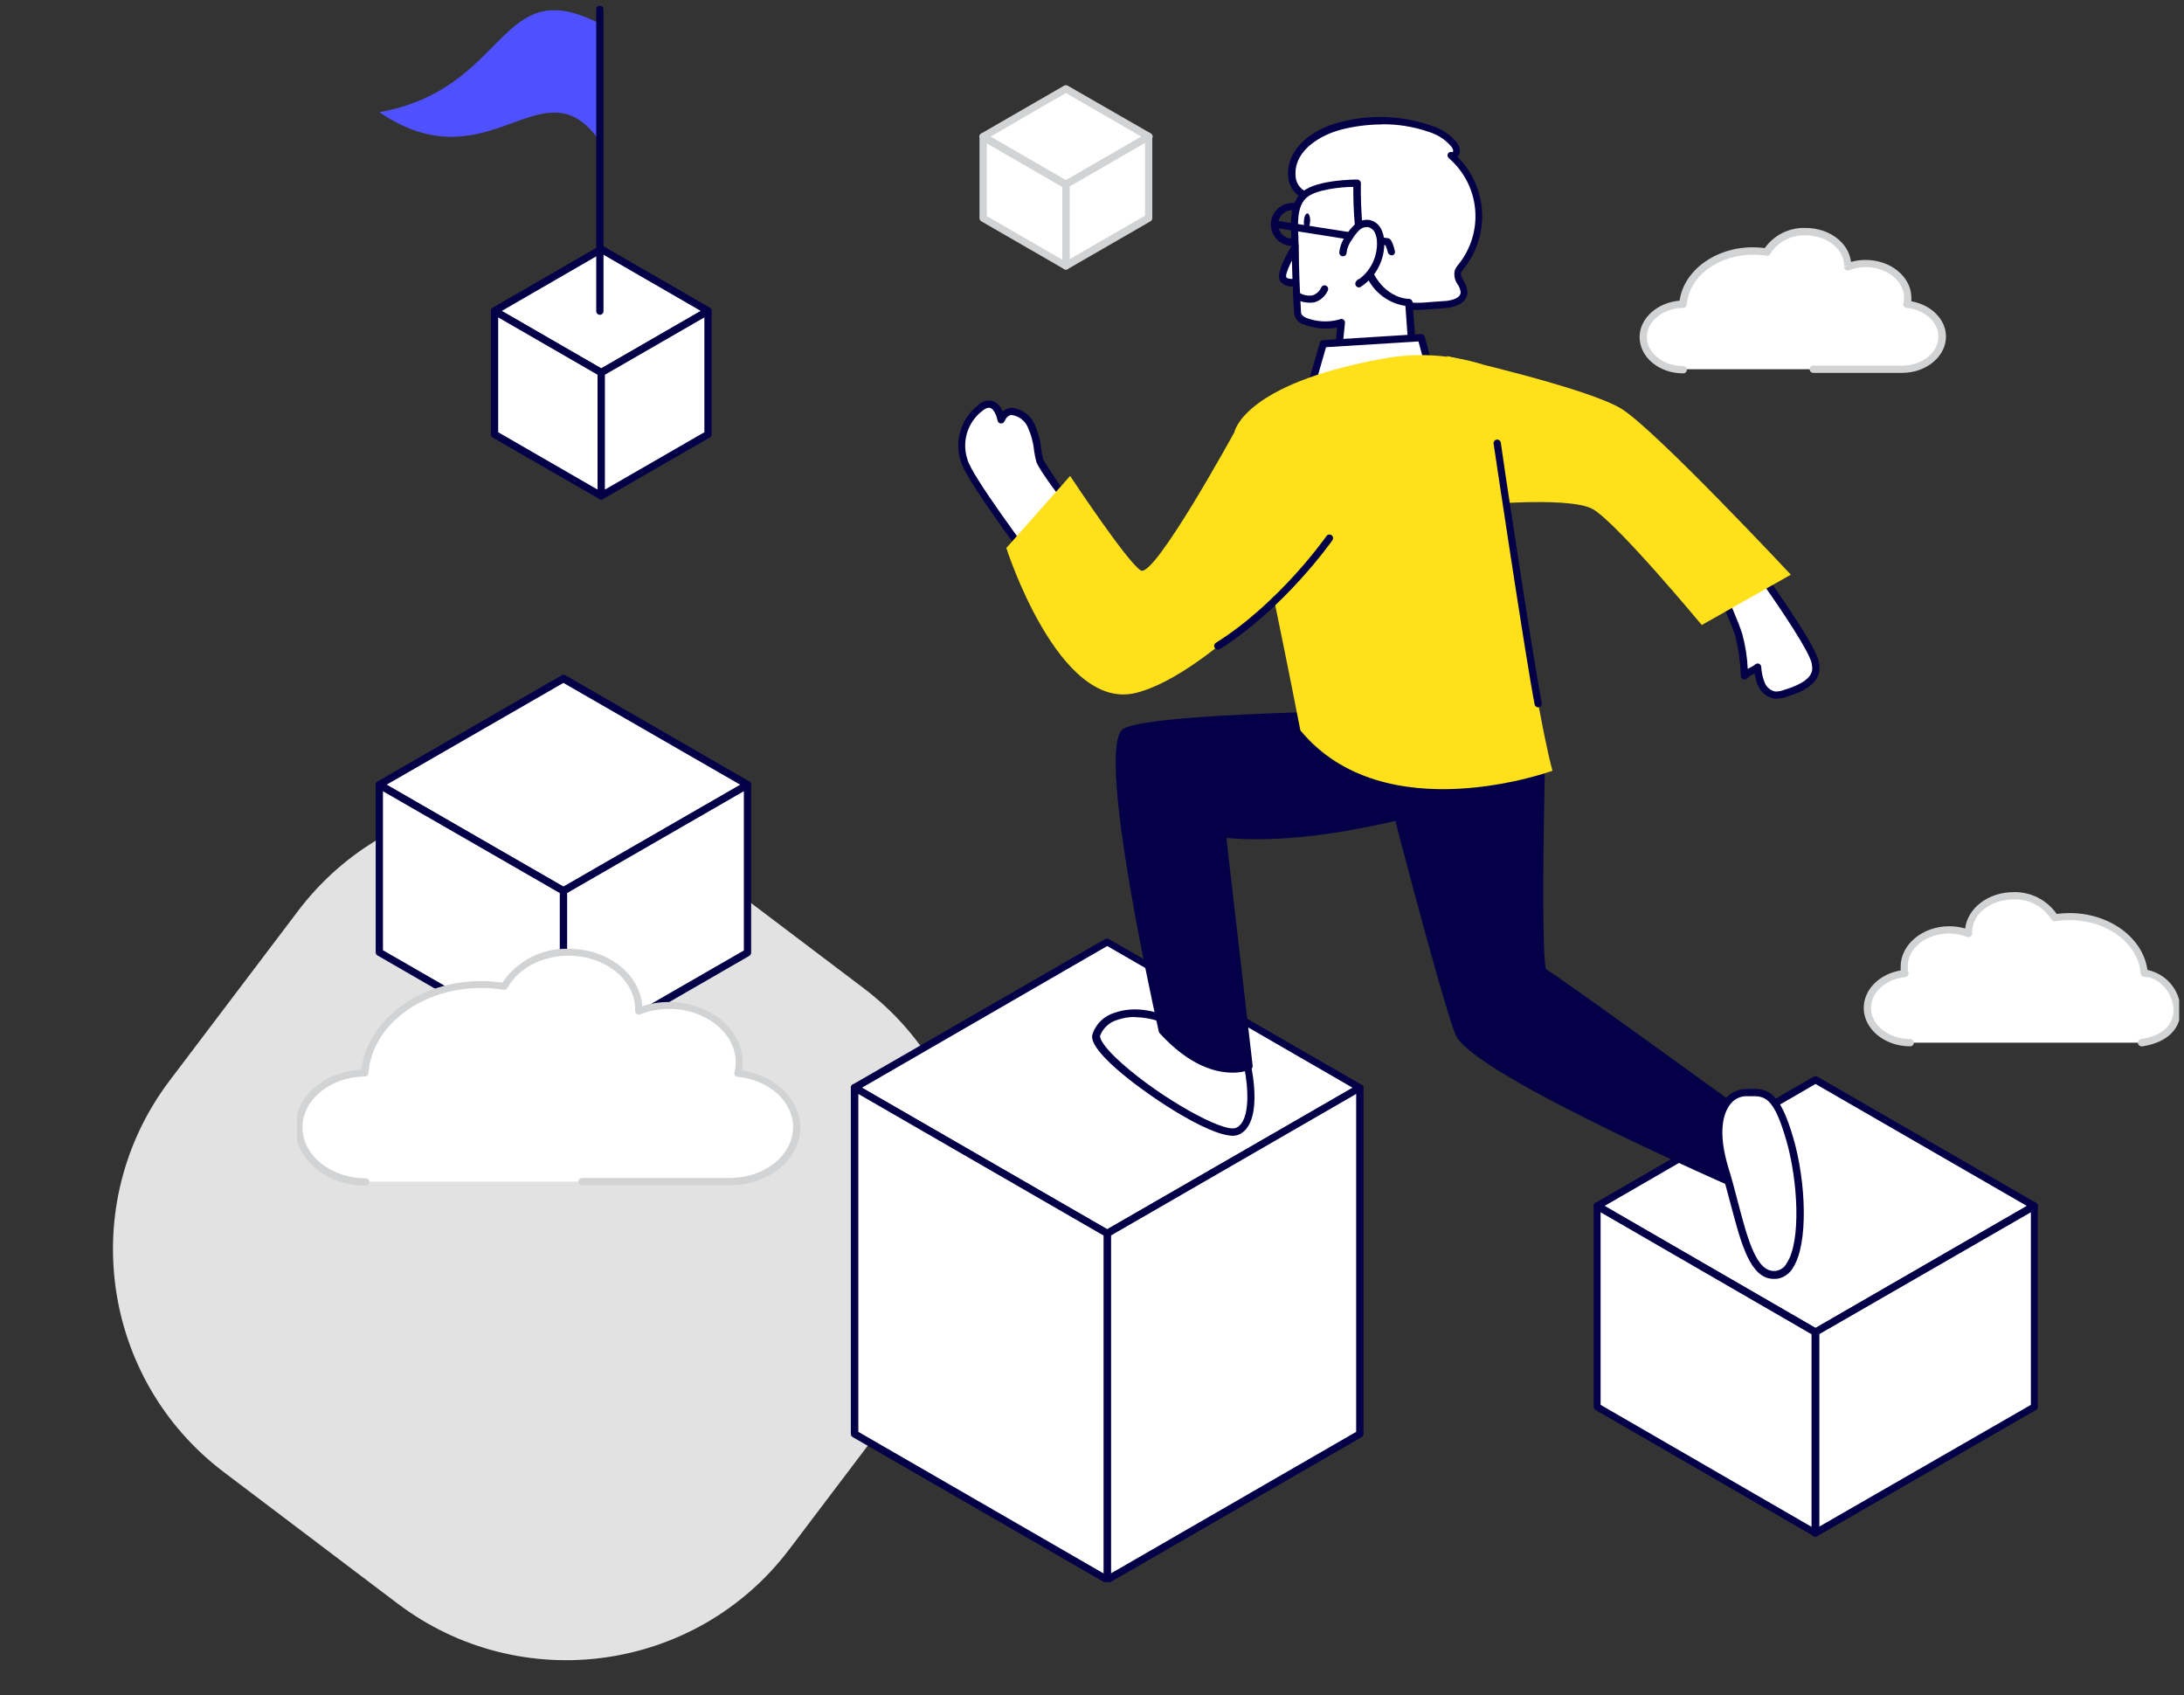 <svg width="250" height="194" viewBox="0 0 250 194" fill="none" xmlns="http://www.w3.org/2000/svg">
<rect x="0" y="0" width="250" height="194" fill="#333333" stroke="none"/>
<path d="M34.119 104.259C44.786 90.169 64.86 87.388 78.956 98.049L98.843 113.091C112.938 123.752 115.718 143.817 105.05 157.908L90.351 177.325C79.683 191.416 59.609 194.196 45.514 183.535L25.626 168.494C11.531 157.833 8.752 137.767 19.419 123.677L34.119 104.259Z" fill="#E2E2E2"/>
<g clip-path="url(#clip0)">
<path d="M207.57 42.261H217.727C220.224 42.261 222.322 40.596 222.322 38.532C222.322 36.625 220.566 35.06 218.293 34.836C218.352 34.588 218.383 34.333 218.385 34.078C218.385 31.914 216.22 30.166 213.556 30.166C212.845 30.166 212.139 30.295 211.475 30.549C211.475 30.549 211.475 30.466 211.475 30.416C211.475 28.26 209.31 26.504 206.646 26.504C205.768 26.471 204.897 26.672 204.12 27.084C203.344 27.496 202.691 28.105 202.225 28.851C201.7 28.764 201.168 28.72 200.635 28.718C196.373 28.718 192.893 31.406 192.635 34.811C190.137 34.811 188.098 36.475 188.098 38.532C188.098 40.587 190.154 42.261 192.693 42.261" fill="white"/>
<path d="M217.727 42.677H207.562C207.452 42.677 207.346 42.633 207.268 42.555C207.19 42.477 207.146 42.371 207.146 42.261C207.148 42.151 207.193 42.046 207.27 41.968C207.348 41.891 207.452 41.846 207.562 41.844H217.727C220.033 41.844 221.89 40.363 221.89 38.515C221.89 36.85 220.316 35.443 218.235 35.235C218.176 35.228 218.118 35.209 218.067 35.179C218.015 35.149 217.971 35.108 217.936 35.059C217.902 35.01 217.878 34.955 217.866 34.896C217.855 34.838 217.855 34.777 217.869 34.719C217.92 34.504 217.948 34.283 217.952 34.062C217.952 32.13 215.971 30.566 213.54 30.566C212.895 30.574 212.257 30.701 211.658 30.94C211.593 30.965 211.524 30.974 211.455 30.965C211.386 30.956 211.321 30.93 211.264 30.89C211.208 30.849 211.163 30.795 211.133 30.733C211.103 30.671 211.089 30.602 211.092 30.532L211.458 30.432H211.1C211.1 28.51 209.119 26.936 206.688 26.936C205.884 26.901 205.085 27.08 204.373 27.454C203.66 27.828 203.06 28.385 202.634 29.067C202.592 29.142 202.528 29.203 202.45 29.24C202.373 29.277 202.286 29.29 202.201 29.275C201.697 29.192 201.188 29.15 200.677 29.151C196.673 29.151 193.334 31.648 193.085 34.861C193.075 34.963 193.028 35.058 192.953 35.129C192.878 35.199 192.78 35.24 192.677 35.243C190.404 35.243 188.514 36.75 188.514 38.573C188.514 40.396 190.387 41.903 192.677 41.903C192.787 41.903 192.893 41.946 192.971 42.024C193.049 42.102 193.093 42.208 193.093 42.319C193.093 42.429 193.049 42.535 192.971 42.613C192.893 42.691 192.787 42.735 192.677 42.735C189.913 42.735 187.682 40.879 187.682 38.573C187.682 36.425 189.705 34.636 192.26 34.411C192.752 30.957 196.348 28.302 200.636 28.302C201.095 28.303 201.554 28.333 202.009 28.393C202.535 27.655 203.235 27.059 204.047 26.657C204.859 26.255 205.757 26.059 206.663 26.087C209.377 26.087 211.616 27.752 211.883 29.975C212.425 29.826 212.985 29.75 213.548 29.75C216.437 29.75 218.793 31.689 218.793 34.078C218.801 34.214 218.801 34.35 218.793 34.486C221.082 34.886 222.755 36.567 222.755 38.531C222.739 40.821 220.491 42.677 217.727 42.677Z" fill="#D1D3D4"/>
<path d="M245.133 119.338C251.793 118.373 249.095 111.397 245.466 111.389C245.183 107.76 241.47 104.897 236.932 104.897C236.375 104.896 235.818 104.94 235.267 105.03C234.772 104.233 234.074 103.582 233.244 103.144C232.415 102.705 231.484 102.494 230.547 102.533C227.708 102.533 225.402 104.405 225.402 106.695C225.402 106.744 225.402 106.786 225.402 106.836C224.693 106.562 223.939 106.421 223.179 106.42C220.34 106.42 218.034 108.293 218.034 110.582C218.032 110.862 218.065 111.142 218.134 111.414C215.703 111.655 213.83 113.329 213.83 115.36C213.83 117.557 216.02 119.338 218.734 119.338" fill="white"/>
<path d="M245.134 119.755C245.033 119.754 244.936 119.717 244.86 119.652C244.784 119.586 244.733 119.496 244.717 119.397C244.703 119.289 244.732 119.179 244.797 119.092C244.862 119.005 244.959 118.947 245.067 118.93C247.565 118.564 248.922 117.266 248.788 115.385C248.655 113.503 247.073 111.805 245.458 111.805C245.354 111.804 245.254 111.764 245.177 111.693C245.1 111.623 245.052 111.526 245.042 111.422C244.776 107.993 241.212 105.313 236.925 105.313C236.368 105.311 235.811 105.352 235.26 105.438C235.175 105.455 235.087 105.443 235.009 105.406C234.931 105.368 234.867 105.307 234.827 105.23C234.367 104.498 233.722 103.902 232.958 103.5C232.193 103.098 231.336 102.905 230.473 102.941C227.867 102.941 225.744 104.605 225.744 106.703V106.819C225.749 106.889 225.735 106.959 225.705 107.022C225.674 107.085 225.627 107.138 225.569 107.177C225.514 107.219 225.45 107.246 225.381 107.256C225.313 107.266 225.243 107.259 225.178 107.236C224.518 106.977 223.815 106.844 223.105 106.844C220.499 106.844 218.377 108.509 218.377 110.607C218.376 110.845 218.403 111.083 218.46 111.314C218.476 111.372 218.479 111.434 218.468 111.493C218.456 111.552 218.43 111.608 218.393 111.656C218.36 111.706 218.316 111.748 218.264 111.778C218.212 111.808 218.154 111.826 218.094 111.83C215.862 112.055 214.172 113.57 214.172 115.36C214.172 117.324 216.179 118.922 218.66 118.922C218.77 118.922 218.876 118.966 218.954 119.044C219.032 119.122 219.076 119.228 219.076 119.338C219.076 119.449 219.032 119.555 218.954 119.633C218.876 119.711 218.77 119.755 218.66 119.755C215.721 119.755 213.34 117.782 213.34 115.36C213.34 113.262 215.13 111.481 217.569 111.065C217.561 110.912 217.561 110.759 217.569 110.607C217.569 108.11 220.067 106.012 223.13 106.012C223.747 106.013 224.361 106.1 224.953 106.27C225.22 103.939 227.601 102.108 230.49 102.108C231.455 102.083 232.412 102.298 233.273 102.734C234.135 103.17 234.875 103.813 235.426 104.605C235.918 104.539 236.413 104.505 236.908 104.505C241.479 104.505 245.308 107.336 245.816 111.015C246.834 111.224 247.756 111.762 248.438 112.545C249.121 113.328 249.528 114.314 249.596 115.351C249.754 117.699 248.106 119.347 245.167 119.771L245.134 119.755Z" fill="#D1D3D4"/>
<path d="M126.749 141.172L97.844 124.482L126.749 107.802L155.662 124.482L126.749 141.172Z" fill="white"/>
<path d="M126.742 141.588C126.669 141.587 126.598 141.57 126.533 141.538L97.604 124.849C97.54 124.812 97.486 124.76 97.449 124.696C97.412 124.633 97.393 124.56 97.393 124.487C97.393 124.413 97.412 124.341 97.449 124.277C97.486 124.213 97.54 124.161 97.604 124.125L126.509 107.477C126.572 107.44 126.644 107.421 126.717 107.421C126.79 107.421 126.861 107.44 126.925 107.477L155.88 124.166C155.944 124.202 155.997 124.255 156.034 124.319C156.071 124.382 156.091 124.455 156.091 124.528C156.091 124.602 156.071 124.674 156.034 124.738C155.997 124.801 155.944 124.854 155.88 124.89L126.966 141.579C126.894 141.602 126.816 141.605 126.742 141.588ZM98.669 124.491L126.742 140.697L154.822 124.491L126.742 108.276L98.669 124.491Z" fill="#040047"/>
<path d="M155.663 164.12L126.75 180.809V141.172L155.663 124.482V164.12Z" fill="white"/>
<path d="M126.742 181.225C126.67 181.222 126.598 181.202 126.534 181.167C126.471 181.131 126.419 181.079 126.383 181.016C126.346 180.953 126.327 180.882 126.326 180.809V141.172C126.327 141.099 126.346 141.028 126.383 140.965C126.419 140.902 126.471 140.85 126.534 140.814L155.456 124.166C155.519 124.13 155.591 124.11 155.664 124.11C155.737 124.11 155.809 124.13 155.872 124.166C155.935 124.204 155.987 124.258 156.024 124.322C156.06 124.386 156.08 124.459 156.08 124.532V164.12C156.08 164.193 156.06 164.264 156.024 164.327C155.987 164.39 155.935 164.442 155.872 164.478L126.959 181.167C126.893 181.205 126.818 181.225 126.742 181.225ZM127.159 141.413V180.085L155.239 163.879V125.207L127.159 141.413Z" fill="#040047"/>
<path d="M126.749 180.809L97.844 164.12V124.482L126.749 141.172V180.809Z" fill="white"/>
<path d="M126.741 181.225C126.668 181.222 126.597 181.202 126.533 181.167L97.603 164.478C97.539 164.443 97.485 164.391 97.449 164.328C97.412 164.265 97.393 164.193 97.395 164.12V124.491C97.394 124.417 97.412 124.345 97.448 124.281C97.484 124.216 97.537 124.163 97.6 124.126C97.664 124.089 97.736 124.069 97.809 124.069C97.883 124.068 97.955 124.088 98.019 124.124L126.957 140.814C127.021 140.849 127.075 140.9 127.111 140.963C127.148 141.027 127.167 141.098 127.165 141.171V180.809C127.167 180.882 127.148 180.954 127.111 181.017C127.075 181.08 127.021 181.132 126.957 181.167C126.891 181.205 126.817 181.225 126.741 181.225ZM98.252 163.879L126.324 180.085V141.413L98.252 125.207V163.879Z" fill="#040047"/>
<path d="M207.82 152.467L182.803 138.025L207.82 123.583L232.845 138.025L207.82 152.467Z" fill="white"/>
<path d="M207.82 152.883C207.747 152.882 207.676 152.865 207.612 152.833L182.636 138.383C182.572 138.348 182.518 138.296 182.481 138.233C182.444 138.17 182.424 138.098 182.424 138.025C182.424 137.952 182.444 137.88 182.481 137.817C182.518 137.754 182.572 137.702 182.636 137.667L207.612 123.225C207.675 123.189 207.747 123.17 207.82 123.17C207.893 123.17 207.965 123.189 208.028 123.225L233.053 137.667C233.118 137.702 233.171 137.754 233.209 137.817C233.246 137.88 233.266 137.952 233.266 138.025C233.266 138.098 233.246 138.17 233.209 138.233C233.171 138.296 233.118 138.348 233.053 138.383L208.028 152.833C207.964 152.867 207.892 152.884 207.82 152.883ZM183.677 138.025L207.82 151.992L232.013 138.025L207.82 124.066L183.677 138.025Z" fill="#040047"/>
<path d="M232.846 161.007L207.82 175.457V152.467L232.846 138.025V161.007Z" fill="white"/>
<path d="M207.821 175.873C207.748 175.869 207.677 175.85 207.612 175.815C207.55 175.779 207.497 175.726 207.461 175.664C207.424 175.601 207.405 175.53 207.404 175.457V152.467C207.405 152.394 207.424 152.323 207.461 152.26C207.497 152.197 207.55 152.145 207.612 152.109L232.638 137.667C232.701 137.631 232.773 137.611 232.846 137.611C232.919 137.611 232.991 137.631 233.054 137.667C233.117 137.704 233.169 137.756 233.206 137.818C233.242 137.881 233.262 137.952 233.262 138.025V161.015C233.26 161.088 233.24 161.158 233.204 161.221C233.167 161.283 233.116 161.336 233.054 161.373L208.029 175.815C207.965 175.852 207.894 175.872 207.821 175.873ZM208.237 152.708V174.733L232.471 160.791V138.749L208.237 152.708Z" fill="#040047"/>
<path d="M207.82 175.457L182.803 161.007V138.025L207.82 152.467V175.457Z" fill="white"/>
<path d="M207.82 175.873C207.747 175.869 207.676 175.85 207.611 175.815L182.636 161.373C182.573 161.337 182.521 161.285 182.484 161.222C182.448 161.159 182.428 161.088 182.428 161.015V138.025C182.426 137.952 182.445 137.88 182.482 137.817C182.519 137.754 182.572 137.702 182.636 137.667C182.699 137.631 182.771 137.611 182.844 137.611C182.917 137.611 182.989 137.631 183.052 137.667L208.028 152.109C208.092 152.144 208.145 152.196 208.182 152.259C208.218 152.322 208.237 152.394 208.236 152.467V175.457C208.237 175.53 208.218 175.602 208.182 175.665C208.145 175.728 208.092 175.78 208.028 175.815C207.964 175.852 207.893 175.872 207.82 175.873ZM183.219 160.791L207.362 174.75V152.708L183.219 138.749V160.791Z" fill="#040047"/>
<path d="M64.495 101.975L43.424 89.814L64.495 77.645L85.566 89.814L64.495 101.975Z" fill="white"/>
<path d="M64.493 102.391C64.419 102.394 64.347 102.373 64.285 102.333L43.214 90.172C43.15 90.137 43.097 90.085 43.06 90.022C43.023 89.959 43.005 89.887 43.006 89.814C43.005 89.74 43.024 89.667 43.06 89.603C43.097 89.538 43.15 89.485 43.214 89.448L64.302 77.287C64.365 77.25 64.437 77.231 64.51 77.231C64.583 77.231 64.655 77.25 64.718 77.287L85.789 89.448C85.852 89.486 85.904 89.54 85.941 89.604C85.977 89.668 85.996 89.74 85.997 89.814C85.996 89.887 85.977 89.958 85.941 90.021C85.904 90.084 85.852 90.136 85.789 90.172L64.718 102.333C64.651 102.375 64.572 102.395 64.493 102.391ZM44.255 89.814L64.493 101.467L84.731 89.814L64.493 78.161L44.255 89.814Z" fill="#040047"/>
<path d="M85.565 109L64.494 121.161V101.975L85.565 89.814V109Z" fill="white"/>
<path d="M64.494 121.577C64.421 121.58 64.348 121.56 64.286 121.519C64.222 121.484 64.169 121.432 64.132 121.369C64.096 121.306 64.077 121.234 64.078 121.161V102.017C64.077 101.944 64.096 101.872 64.132 101.809C64.169 101.745 64.222 101.694 64.286 101.659L85.357 89.489C85.422 89.457 85.493 89.439 85.565 89.439C85.638 89.439 85.709 89.457 85.773 89.489C85.837 89.528 85.889 89.581 85.925 89.645C85.962 89.71 85.981 89.782 85.982 89.856V109.042C85.981 109.114 85.962 109.186 85.925 109.249C85.889 109.311 85.836 109.363 85.773 109.4L64.703 121.561C64.636 121.585 64.564 121.591 64.494 121.577ZM64.911 102.216V120.437L85.149 108.784V90.555L64.911 102.216Z" fill="#040047"/>
<path d="M64.495 121.161L43.424 109V89.814L64.495 101.975V121.161Z" fill="white"/>
<path d="M64.493 121.577C64.419 121.58 64.347 121.56 64.285 121.519L43.214 109.358C43.15 109.323 43.097 109.271 43.06 109.208C43.023 109.145 43.005 109.073 43.006 109V89.814C43.005 89.74 43.024 89.667 43.06 89.603C43.097 89.538 43.15 89.485 43.214 89.448C43.279 89.415 43.35 89.398 43.422 89.398C43.495 89.398 43.566 89.415 43.63 89.448L64.701 101.617C64.764 101.653 64.817 101.705 64.853 101.768C64.889 101.831 64.909 101.902 64.909 101.975V121.12C64.909 121.192 64.889 121.263 64.853 121.326C64.817 121.389 64.764 121.441 64.701 121.478C64.644 121.531 64.571 121.566 64.493 121.577ZM43.838 108.759L64.077 120.412V102.216L43.838 90.563V108.759Z" fill="#040047"/>
<path d="M66.633 135.237H83.541C87.77 135.237 91.201 132.457 91.201 129.027C91.201 125.856 88.262 123.25 84.482 122.868C84.583 122.456 84.633 122.034 84.632 121.611C84.632 118.007 81.035 115.093 76.598 115.093C75.414 115.091 74.24 115.308 73.135 115.734C73.139 115.662 73.139 115.59 73.135 115.518C73.135 111.922 69.538 109 65.101 109C61.771 109 58.982 110.607 57.742 112.904C56.863 112.766 55.975 112.697 55.086 112.696C48.01 112.696 42.215 117.166 41.766 122.826C37.603 122.868 34.215 125.631 34.215 129.027C34.215 132.423 37.645 135.237 41.866 135.237" fill="white"/>
<path d="M83.542 135.653H66.634C66.523 135.653 66.417 135.609 66.339 135.531C66.261 135.453 66.218 135.347 66.218 135.237C66.218 135.126 66.261 135.02 66.339 134.942C66.417 134.864 66.523 134.82 66.634 134.82H83.542C87.538 134.82 90.785 132.223 90.785 128.994C90.785 126.081 88.054 123.608 84.441 123.25C84.381 123.246 84.323 123.228 84.271 123.198C84.219 123.168 84.175 123.126 84.141 123.076C84.108 123.028 84.085 122.973 84.073 122.916C84.062 122.859 84.062 122.8 84.075 122.743C84.171 122.362 84.218 121.97 84.216 121.577C84.216 118.248 80.803 115.476 76.599 115.476C75.46 115.473 74.331 115.682 73.269 116.092C73.205 116.117 73.135 116.125 73.067 116.116C72.999 116.108 72.934 116.082 72.878 116.042C72.822 116.001 72.777 115.947 72.746 115.884C72.716 115.822 72.701 115.753 72.703 115.684V115.484C72.703 112.155 69.289 109.383 65.085 109.383C62.047 109.383 59.308 110.831 58.092 113.071C58.051 113.147 57.988 113.209 57.91 113.248C57.833 113.287 57.745 113.3 57.659 113.287C56.803 113.146 55.937 113.077 55.07 113.079C48.269 113.079 42.582 117.357 42.174 122.826C42.166 122.93 42.118 123.028 42.041 123.099C41.964 123.17 41.863 123.209 41.758 123.209C37.829 123.25 34.623 125.847 34.623 129.035C34.623 132.223 37.87 134.862 41.858 134.862C41.968 134.862 42.074 134.906 42.152 134.984C42.23 135.062 42.274 135.168 42.274 135.278C42.274 135.389 42.23 135.494 42.152 135.573C42.074 135.651 41.968 135.694 41.858 135.694C37.413 135.694 33.791 132.723 33.791 129.035C33.791 125.539 37.121 122.634 41.375 122.426C42.058 116.708 47.985 112.288 55.07 112.288C55.886 112.288 56.702 112.346 57.509 112.463C58.341 111.229 59.473 110.227 60.798 109.55C62.123 108.873 63.598 108.544 65.085 108.592C69.589 108.592 73.285 111.506 73.519 115.16C74.503 114.844 75.531 114.684 76.566 114.685C81.228 114.685 85.016 117.798 85.016 121.619C85.016 121.92 84.99 122.221 84.941 122.518C88.762 123.084 91.601 125.847 91.601 129.035C91.618 132.681 87.996 135.653 83.542 135.653Z" fill="#D1D3D4"/>
<path d="M68.822 42.66L81.044 35.61L68.831 28.56L56.609 35.61L68.822 42.66Z" fill="white"/>
<path d="M68.823 43.076C68.751 43.072 68.68 43.053 68.615 43.018L56.402 35.934C56.338 35.898 56.285 35.846 56.248 35.782C56.211 35.718 56.191 35.646 56.191 35.572C56.191 35.499 56.211 35.426 56.248 35.363C56.285 35.299 56.338 35.247 56.402 35.21L68.615 28.16C68.679 28.123 68.751 28.104 68.823 28.104C68.897 28.104 68.968 28.123 69.032 28.16L81.253 35.21C81.317 35.247 81.37 35.299 81.407 35.363C81.445 35.426 81.464 35.499 81.464 35.572C81.464 35.646 81.445 35.718 81.407 35.782C81.37 35.846 81.317 35.898 81.253 35.934L69.032 42.985C68.972 43.033 68.9 43.065 68.823 43.076ZM57.443 35.585L68.823 42.152L80.212 35.585L68.823 29.009L57.443 35.585Z" fill="#040047"/>
<path d="M56.609 49.71L68.831 56.76V42.66L56.609 35.61V49.71Z" fill="white"/>
<path d="M68.823 57.177C68.749 57.177 68.677 57.157 68.615 57.118L56.401 50.085C56.339 50.048 56.286 49.996 56.25 49.934C56.213 49.871 56.194 49.8 56.193 49.727V35.61C56.194 35.536 56.213 35.464 56.25 35.4C56.286 35.336 56.339 35.282 56.401 35.244C56.465 35.207 56.536 35.188 56.61 35.188C56.683 35.188 56.755 35.207 56.818 35.244L69.031 42.294C69.095 42.331 69.148 42.384 69.185 42.449C69.221 42.513 69.24 42.586 69.239 42.66V56.744C69.24 56.817 69.222 56.889 69.185 56.952C69.148 57.015 69.095 57.067 69.031 57.102C68.971 57.148 68.898 57.174 68.823 57.177ZM57.026 49.469L68.406 56.036V42.893L57.026 36.326V49.469Z" fill="#040047"/>
<path d="M68.832 56.76L81.045 49.71V35.61L68.832 42.66V56.76Z" fill="white"/>
<path d="M68.825 57.177C68.751 57.177 68.679 57.157 68.616 57.118C68.553 57.082 68.501 57.03 68.465 56.967C68.428 56.904 68.409 56.833 68.408 56.76V42.66C68.409 42.586 68.428 42.514 68.465 42.45C68.501 42.386 68.553 42.332 68.616 42.294L80.838 35.244C80.901 35.207 80.973 35.188 81.046 35.188C81.119 35.188 81.191 35.207 81.254 35.244C81.317 35.282 81.369 35.336 81.406 35.4C81.442 35.464 81.461 35.536 81.462 35.61V49.71C81.462 49.783 81.442 49.854 81.406 49.917C81.369 49.98 81.317 50.032 81.254 50.068L69.033 57.118C68.971 57.159 68.898 57.179 68.825 57.177ZM69.241 42.893V56.036L80.629 49.469V36.326L69.241 42.893Z" fill="#040047"/>
<path d="M43.424 12.844C56.053 21.418 62.122 6.768 68.674 16.174V2.723C56.969 -3.345 58.359 10.131 43.424 12.844Z" fill="#4F51FF"/>
<path d="M68.675 36.034C68.619 36.034 68.564 36.023 68.512 36.002C68.461 35.981 68.414 35.949 68.374 35.91C68.335 35.871 68.304 35.824 68.282 35.772C68.261 35.721 68.25 35.666 68.25 35.61V0.975C68.276 0.884 68.331 0.805 68.406 0.748C68.481 0.691 68.572 0.661 68.666 0.661C68.76 0.661 68.852 0.691 68.927 0.748C69.002 0.805 69.057 0.884 69.082 0.975V35.61C69.083 35.72 69.04 35.825 68.964 35.904C68.888 35.983 68.784 36.03 68.675 36.034Z" fill="#040047"/>
<path d="M122.013 21.11L112.539 15.641L122.013 10.172L131.487 15.641L122.013 21.11Z" fill="white"/>
<path d="M122.012 21.526C121.939 21.526 121.867 21.506 121.804 21.468L112.33 15.999C112.266 15.963 112.213 15.91 112.176 15.847C112.139 15.783 112.119 15.711 112.119 15.637C112.119 15.563 112.139 15.491 112.176 15.427C112.213 15.364 112.266 15.311 112.33 15.275L121.804 9.806C121.867 9.77 121.939 9.75 122.012 9.75C122.085 9.75 122.157 9.77 122.22 9.806L131.736 15.275C131.8 15.311 131.853 15.364 131.89 15.427C131.928 15.491 131.947 15.563 131.947 15.637C131.947 15.711 131.928 15.783 131.89 15.847C131.853 15.91 131.8 15.963 131.736 15.999L122.262 21.468C122.188 21.516 122.1 21.537 122.012 21.526ZM113.371 15.641L122.012 20.635L130.654 15.641L122.012 10.647L113.371 15.641Z" fill="#D1D3D4"/>
<path d="M131.486 24.972L122.012 30.441V21.11L131.486 15.641V24.972Z" fill="white"/>
<path d="M122.012 30.857C121.938 30.858 121.866 30.837 121.804 30.799C121.741 30.762 121.689 30.71 121.652 30.647C121.616 30.585 121.596 30.513 121.596 30.441V21.11C121.596 21.036 121.616 20.964 121.652 20.9C121.689 20.836 121.741 20.782 121.804 20.744L131.278 15.275C131.342 15.238 131.414 15.219 131.487 15.219C131.561 15.219 131.633 15.239 131.697 15.276C131.76 15.314 131.813 15.367 131.849 15.431C131.885 15.495 131.903 15.568 131.902 15.641V24.972C131.904 25.045 131.885 25.117 131.848 25.18C131.811 25.243 131.758 25.295 131.694 25.33L122.22 30.799C122.158 30.838 122.086 30.858 122.012 30.857ZM122.428 21.351V29.675L131.07 24.681V16.357L122.428 21.351Z" fill="#D1D3D4"/>
<path d="M122.013 30.441L112.539 24.972V15.641L122.013 21.11V30.441Z" fill="white"/>
<path d="M122.013 30.857C121.94 30.858 121.868 30.837 121.805 30.799L112.331 25.33C112.268 25.294 112.216 25.242 112.179 25.179C112.143 25.116 112.123 25.045 112.123 24.972V15.641C112.124 15.568 112.143 15.495 112.18 15.431C112.216 15.367 112.268 15.313 112.331 15.275C112.394 15.238 112.466 15.219 112.539 15.219C112.612 15.219 112.684 15.238 112.747 15.275L122.221 20.744C122.286 20.781 122.339 20.834 122.375 20.898C122.412 20.963 122.431 21.036 122.43 21.11V30.441C122.431 30.514 122.412 30.586 122.375 30.649C122.339 30.712 122.286 30.764 122.221 30.799C122.159 30.838 122.087 30.858 122.013 30.857ZM112.956 24.731L121.597 29.725V21.401L112.956 16.407V24.731Z" fill="#D1D3D4"/>
<path d="M147.938 28.152H147.855C147.532 28.143 147.214 28.07 146.919 27.937C146.625 27.804 146.36 27.614 146.14 27.378C145.695 26.899 145.456 26.266 145.474 25.613C145.483 25.29 145.557 24.971 145.692 24.677C145.826 24.382 146.018 24.118 146.256 23.898C146.735 23.454 147.368 23.215 148.021 23.232C148.344 23.243 148.663 23.318 148.957 23.452C149.251 23.586 149.516 23.777 149.736 24.015C150.054 24.37 150.264 24.809 150.34 25.28C150.417 25.75 150.357 26.233 150.168 26.671C149.979 27.108 149.668 27.483 149.273 27.75C148.878 28.017 148.415 28.165 147.938 28.177V28.152ZM147.938 24.056C147.524 24.06 147.126 24.217 146.822 24.498C146.51 24.794 146.325 25.2 146.306 25.63C146.294 26.051 146.443 26.462 146.722 26.778C146.866 26.937 147.04 27.065 147.235 27.154C147.43 27.242 147.641 27.29 147.855 27.294C148.095 27.355 148.346 27.36 148.589 27.311C148.832 27.262 149.061 27.159 149.26 27.01C149.458 26.861 149.62 26.669 149.735 26.45C149.85 26.23 149.914 25.987 149.923 25.739C149.932 25.491 149.885 25.244 149.786 25.017C149.688 24.789 149.539 24.587 149.352 24.424C149.165 24.261 148.944 24.142 148.705 24.076C148.466 24.009 148.215 23.997 147.971 24.04L147.938 24.056Z" fill="#040047"/>
<path d="M162.322 35.052C163.246 35.052 164.17 34.911 165.244 34.861C166.318 34.811 167.525 34.486 167.584 33.487C167.625 32.655 166.626 31.897 166.884 31.082C166.969 30.866 167.093 30.669 167.251 30.499C168.746 28.648 169.462 26.289 169.248 23.919C169.033 21.55 167.905 19.357 166.102 17.805C166.376 17.913 166.684 17.647 166.726 17.356C166.739 17.051 166.635 16.753 166.435 16.523C165.721 15.686 164.782 15.07 163.729 14.751C160.402 13.597 156.804 13.475 153.406 14.401C150.8 15.067 147.636 17.015 147.87 20.136C147.896 20.7 148.113 21.238 148.485 21.663C148.857 22.088 149.362 22.374 149.918 22.475C150.375 25.804 152.049 28.16 154.163 30.657C155.58 32.363 157.396 33.693 159.45 34.528C160.363 34.891 161.339 35.069 162.322 35.052Z" fill="white"/>
<path d="M162.24 35.468C161.234 35.481 160.236 35.297 159.301 34.927C157.179 34.073 155.305 32.703 153.848 30.94C151.975 28.743 150.11 26.304 149.552 22.858C148.972 22.679 148.46 22.328 148.085 21.85C147.71 21.372 147.49 20.792 147.454 20.186C147.221 17.015 150.226 14.8 153.282 14.01C156.761 13.072 160.441 13.2 163.846 14.376C164.975 14.724 165.98 15.389 166.744 16.29C166.875 16.443 166.976 16.62 167.038 16.811C167.101 17.003 167.126 17.205 167.11 17.406C167.084 17.613 166.99 17.806 166.843 17.955C168.519 19.626 169.518 21.858 169.649 24.221C169.78 26.584 169.032 28.911 167.551 30.757C167.427 30.89 167.326 31.041 167.251 31.207C167.168 31.481 167.343 31.797 167.543 32.164C167.812 32.563 167.962 33.031 167.976 33.512C167.917 34.528 166.893 35.177 165.237 35.277L163.971 35.368C163.397 35.418 162.856 35.46 162.306 35.468H162.215H162.24ZM158.16 14.243C156.599 14.248 155.044 14.446 153.531 14.834C151.475 15.358 148.07 17.064 148.303 20.144C148.322 20.609 148.497 21.053 148.799 21.406C149.101 21.759 149.513 22.001 149.968 22.092C150.063 22.102 150.151 22.142 150.22 22.206C150.289 22.271 150.335 22.357 150.351 22.45C150.768 25.521 152.191 27.702 154.514 30.416C155.885 32.073 157.648 33.363 159.642 34.17C160.479 34.501 161.373 34.665 162.273 34.653H162.356C162.872 34.653 163.405 34.603 163.963 34.553L165.253 34.461C165.57 34.461 167.151 34.32 167.201 33.479C167.172 33.156 167.061 32.847 166.877 32.58C166.707 32.354 166.587 32.095 166.526 31.819C166.464 31.544 166.462 31.258 166.519 30.982C166.609 30.727 166.747 30.493 166.927 30.291C168.365 28.522 169.058 26.263 168.861 23.992C168.664 21.721 167.591 19.616 165.869 18.122C165.785 18.063 165.725 17.974 165.704 17.873C165.682 17.772 165.699 17.667 165.752 17.578C165.805 17.489 165.889 17.424 165.988 17.395C166.087 17.366 166.193 17.376 166.286 17.422C166.286 17.422 166.336 17.356 166.344 17.298C166.34 17.108 166.265 16.928 166.136 16.79C165.482 16.005 164.614 15.427 163.638 15.125C161.874 14.503 160.014 14.199 158.144 14.226L158.16 14.243Z" fill="#040047"/>
<path d="M148.861 27.311C148.861 27.311 146.363 31.148 146.871 31.939C147.379 32.73 149.135 32.197 149.135 32.197" fill="white"/>
<path d="M147.988 32.788C147.712 32.813 147.435 32.769 147.18 32.66C146.926 32.551 146.703 32.381 146.531 32.164C145.94 31.281 147.522 28.601 148.512 27.078C148.573 26.985 148.668 26.92 148.777 26.898C148.885 26.875 148.998 26.896 149.091 26.957C149.184 27.018 149.249 27.113 149.271 27.221C149.294 27.33 149.272 27.443 149.212 27.536C148.005 29.375 147.08 31.331 147.23 31.698C147.38 32.064 148.562 31.914 149.02 31.781C149.125 31.75 149.238 31.761 149.335 31.812C149.431 31.864 149.504 31.951 149.536 32.056C149.568 32.161 149.557 32.276 149.506 32.373C149.454 32.471 149.367 32.545 149.262 32.58C148.848 32.707 148.42 32.777 147.988 32.788Z" fill="#040047"/>
<path d="M149.377 22.25C147.771 23.574 148.254 26.346 148.278 28.152C148.278 30.699 148.367 33.24 148.545 35.776C148.636 37.383 152.807 37.441 153.54 36.917L152.916 43.284L161.707 39.88L161.324 34.619C160.352 34.542 159.42 34.2 158.63 33.629C157.84 33.058 157.223 32.28 156.845 31.381C155.18 28.102 155.405 20.968 155.405 20.968C155.405 20.968 150.943 20.952 149.377 22.25Z" fill="white"/>
<path d="M152.915 43.7C152.825 43.7 152.737 43.671 152.665 43.617C152.608 43.574 152.563 43.517 152.534 43.451C152.505 43.386 152.492 43.314 152.499 43.243L153.065 37.499C151.738 37.731 150.372 37.593 149.119 37.1C148.848 36.996 148.611 36.819 148.436 36.588C148.261 36.357 148.154 36.082 148.128 35.793C147.978 33.296 147.886 30.699 147.861 28.16C147.861 27.86 147.862 27.527 147.82 27.186C147.728 25.388 147.62 23.157 149.119 21.925C150.784 20.552 155.196 20.544 155.362 20.552C155.476 20.555 155.584 20.603 155.662 20.685C155.739 20.766 155.781 20.874 155.779 20.985C155.779 21.052 155.596 28.052 157.177 31.19C158.676 34.186 161.207 34.228 161.282 34.203C161.387 34.205 161.488 34.246 161.565 34.318C161.642 34.391 161.69 34.489 161.698 34.594L162.081 39.855C162.087 39.944 162.064 40.032 162.016 40.107C161.968 40.182 161.898 40.239 161.814 40.271L153.065 43.667C153.018 43.69 152.967 43.702 152.915 43.7ZM153.539 36.5C153.615 36.499 153.691 36.519 153.756 36.559C153.824 36.599 153.878 36.659 153.914 36.729C153.949 36.8 153.964 36.88 153.956 36.958L153.381 42.652L161.207 39.605L160.874 35.011C159.898 34.862 158.975 34.468 158.193 33.865C157.411 33.262 156.795 32.471 156.403 31.564C154.955 28.668 154.896 23.016 154.913 21.393C153.489 21.393 150.684 21.692 149.618 22.575C148.444 23.54 148.544 25.546 148.627 27.153C148.627 27.511 148.627 27.844 148.669 28.16C148.669 30.657 148.786 33.237 148.927 35.76C148.927 35.984 149.127 36.184 149.468 36.359C150.685 36.841 152.026 36.917 153.29 36.575C153.363 36.526 153.45 36.5 153.539 36.5Z" fill="#040047"/>
<path d="M148.596 33.879C148.842 34.043 149.122 34.153 149.415 34.2C149.708 34.248 150.007 34.231 150.293 34.152C150.579 34.073 150.845 33.934 151.072 33.743C151.299 33.552 151.482 33.314 151.609 33.046" fill="white"/>
<path d="M149.868 34.644C149.351 34.639 148.843 34.511 148.386 34.27C148.339 34.241 148.298 34.204 148.265 34.16C148.232 34.116 148.209 34.065 148.196 34.012C148.183 33.959 148.18 33.903 148.188 33.849C148.197 33.794 148.216 33.742 148.245 33.695C148.303 33.602 148.396 33.535 148.503 33.508C148.61 33.482 148.724 33.498 148.819 33.554C149.259 33.808 149.777 33.894 150.276 33.795C150.492 33.719 150.69 33.599 150.858 33.443C151.025 33.287 151.159 33.098 151.25 32.888C151.274 32.839 151.307 32.795 151.349 32.758C151.39 32.722 151.438 32.695 151.49 32.678C151.542 32.661 151.597 32.654 151.652 32.659C151.706 32.664 151.759 32.679 151.808 32.705C151.906 32.755 151.98 32.841 152.015 32.946C152.049 33.05 152.04 33.164 151.991 33.263C151.85 33.578 151.644 33.86 151.385 34.09C151.127 34.32 150.823 34.492 150.493 34.594C150.288 34.64 150.078 34.656 149.868 34.644Z" fill="#040047"/>
<path d="M159.285 29.217C159.191 29.218 159.1 29.187 159.026 29.13C158.952 29.073 158.899 28.992 158.877 28.901C158.804 28.616 158.709 28.338 158.594 28.069C157.212 27.86 147.047 26.246 145.831 26.054C145.721 26.036 145.623 25.975 145.557 25.884C145.492 25.794 145.465 25.682 145.481 25.571C145.5 25.463 145.56 25.367 145.649 25.303C145.738 25.24 145.848 25.213 145.956 25.23L158.835 27.261C159.018 27.261 159.334 27.311 159.667 28.726C159.681 28.779 159.684 28.834 159.677 28.889C159.669 28.943 159.651 28.995 159.623 29.042C159.595 29.089 159.558 29.131 159.515 29.163C159.471 29.196 159.421 29.22 159.368 29.234L159.285 29.217Z" fill="#040047"/>
<path d="M153.74 28.918C153.811 28.281 154.056 27.676 154.448 27.169C154.694 26.741 155.003 26.351 155.364 26.012C155.545 25.845 155.762 25.72 155.998 25.646C156.235 25.573 156.484 25.553 156.729 25.588C156.941 25.641 157.14 25.738 157.312 25.873C157.484 26.008 157.626 26.177 157.728 26.37C157.932 26.762 158.043 27.195 158.053 27.636C158.099 28.591 157.892 29.542 157.454 30.393C157.015 31.243 156.361 31.963 155.555 32.48L155.697 32.33" fill="white"/>
<path d="M155.555 32.896C155.494 32.896 155.434 32.883 155.379 32.857C155.325 32.831 155.276 32.793 155.238 32.746C155.171 32.67 155.135 32.573 155.135 32.472C155.135 32.371 155.171 32.273 155.238 32.197L155.371 32.047C155.442 31.977 155.532 31.931 155.629 31.914C156.28 31.418 156.8 30.772 157.147 30.032C157.493 29.291 157.655 28.477 157.619 27.661C157.611 27.285 157.52 26.915 157.353 26.579C157.28 26.436 157.177 26.311 157.053 26.21C156.928 26.11 156.783 26.037 156.628 25.996C156.445 25.973 156.259 25.991 156.083 26.048C155.908 26.106 155.747 26.202 155.613 26.329C155.287 26.643 155.006 27.002 154.78 27.394C154.431 27.837 154.209 28.366 154.139 28.926C154.139 28.98 154.128 29.034 154.107 29.084C154.086 29.134 154.056 29.179 154.017 29.217C153.978 29.255 153.932 29.285 153.882 29.305C153.831 29.325 153.777 29.335 153.723 29.334C153.668 29.334 153.613 29.323 153.562 29.301C153.511 29.28 153.464 29.248 153.426 29.209C153.387 29.169 153.356 29.122 153.336 29.071C153.316 29.02 153.306 28.965 153.307 28.909C153.374 28.195 153.643 27.513 154.081 26.945C154.347 26.479 154.684 26.058 155.08 25.696C155.308 25.486 155.581 25.331 155.878 25.242C156.175 25.152 156.489 25.131 156.795 25.18C157.067 25.243 157.323 25.364 157.544 25.535C157.766 25.706 157.947 25.923 158.077 26.171C158.309 26.616 158.437 27.109 158.452 27.611C158.499 28.64 158.275 29.663 157.803 30.579C157.332 31.494 156.628 32.271 155.763 32.83C155.702 32.873 155.629 32.896 155.555 32.896Z" fill="#040047"/>
<path d="M149.968 25.349C149.993 24.848 149.853 24.434 149.655 24.424C149.458 24.415 149.278 24.812 149.252 25.313C149.227 25.813 149.367 26.227 149.565 26.237C149.762 26.247 149.942 25.849 149.968 25.349Z" fill="#040047"/>
<path d="M163.439 41.445L162.682 38.64L151.476 39.339L150.277 43.501C154.772 44.187 159.369 43.469 163.439 41.445Z" fill="white"/>
<path d="M153.439 44.192C152.348 44.201 151.258 44.109 150.184 43.917C150.128 43.903 150.076 43.879 150.03 43.844C149.985 43.81 149.946 43.767 149.917 43.717C149.889 43.669 149.87 43.615 149.863 43.559C149.856 43.503 149.86 43.447 149.876 43.392L151.075 39.231C151.099 39.148 151.147 39.075 151.214 39.021C151.282 38.968 151.364 38.936 151.449 38.931L162.655 38.232C162.752 38.225 162.848 38.252 162.927 38.308C163.006 38.364 163.063 38.446 163.088 38.54L163.845 41.345C163.869 41.439 163.859 41.538 163.818 41.626C163.777 41.714 163.708 41.785 163.621 41.828C160.45 43.376 156.968 44.184 153.439 44.192ZM150.8 43.176C154.952 43.675 159.161 42.998 162.946 41.22L162.372 39.081L151.791 39.738L150.8 43.176Z" fill="#040047"/>
<path d="M122.771 58.034C122.771 58.034 119.316 53.606 119.033 52.69C118.75 51.775 118.725 49.902 118 48.603C117.276 47.305 115.428 46.189 114.629 48.02C114.629 48.02 114.096 45.041 112.131 46.747C111.267 47.44 110.636 48.382 110.324 49.444C110.011 50.507 110.032 51.64 110.383 52.69C110.966 54.954 119.624 66.283 119.624 66.283" fill="white"/>
<path d="M119.632 66.732C119.568 66.733 119.504 66.719 119.447 66.692C119.389 66.665 119.338 66.624 119.299 66.574C118.941 66.108 110.59 55.146 109.991 52.832C109.618 51.706 109.597 50.493 109.932 49.355C110.267 48.217 110.941 47.209 111.864 46.464C112.087 46.214 112.374 46.03 112.694 45.932C113.014 45.833 113.354 45.825 113.679 45.906C113.933 46.02 114.161 46.186 114.349 46.392C114.537 46.598 114.68 46.841 114.77 47.105C115.046 46.845 115.406 46.691 115.785 46.672C116.331 46.716 116.856 46.901 117.308 47.209C117.761 47.517 118.125 47.937 118.366 48.428C118.811 49.388 119.093 50.414 119.199 51.467C119.25 51.848 119.322 52.226 119.415 52.599C120.507 54.423 121.731 56.164 123.078 57.809C123.147 57.896 123.178 58.007 123.164 58.117C123.151 58.227 123.095 58.328 123.007 58.396C122.92 58.465 122.809 58.495 122.699 58.482C122.589 58.469 122.489 58.413 122.42 58.325C121.838 57.576 118.907 53.789 118.624 52.84C118.518 52.432 118.434 52.017 118.374 51.6C118.279 50.643 118.026 49.71 117.625 48.836C117.457 48.481 117.203 48.173 116.886 47.941C116.57 47.708 116.2 47.558 115.81 47.504C115.461 47.504 115.194 47.754 114.978 48.22C114.942 48.302 114.881 48.37 114.804 48.414C114.727 48.459 114.637 48.477 114.548 48.467C114.46 48.457 114.377 48.418 114.312 48.358C114.247 48.297 114.203 48.216 114.187 48.129C114.129 47.804 113.854 46.864 113.354 46.697C113.046 46.581 112.647 46.847 112.372 47.088C111.564 47.731 110.974 48.608 110.685 49.599C110.396 50.591 110.421 51.647 110.757 52.623C111.215 54.413 117.525 62.937 119.915 66.066C119.979 66.155 120.006 66.266 119.99 66.374C119.975 66.483 119.918 66.582 119.831 66.649C119.773 66.694 119.704 66.723 119.632 66.732Z" fill="#040047"/>
<path d="M197.447 68.838C197.447 68.838 198.455 71.019 198.996 72.65C199.379 74.185 199.596 75.756 199.645 77.337C200.061 76.862 200.711 76.754 201.152 76.338C201.185 77.019 201.334 77.689 201.593 78.319C201.727 78.632 201.936 78.906 202.202 79.118C202.468 79.331 202.782 79.473 203.117 79.534C203.478 79.555 203.84 79.504 204.182 79.384C205.431 79.001 207.512 78.302 207.787 76.812C207.851 76.24 207.747 75.662 207.487 75.148C206.588 72.925 202.492 67.107 201.785 66.166" fill="white"/>
<path d="M203.334 79.967H203.109C202.705 79.895 202.325 79.724 202.003 79.47C201.68 79.216 201.425 78.886 201.261 78.51C201.052 78.058 200.917 77.574 200.861 77.079L200.678 77.17C200.427 77.28 200.199 77.436 200.004 77.628C199.949 77.69 199.877 77.734 199.797 77.755C199.717 77.776 199.632 77.772 199.554 77.745C199.475 77.718 199.405 77.668 199.355 77.601C199.304 77.534 199.275 77.454 199.271 77.37C199.221 75.829 199.012 74.298 198.647 72.8C198.114 71.21 197.123 69.055 197.115 69.03C197.091 68.981 197.078 68.927 197.075 68.873C197.072 68.818 197.08 68.764 197.099 68.713C197.117 68.662 197.146 68.615 197.183 68.575C197.22 68.535 197.265 68.503 197.315 68.48C197.364 68.456 197.418 68.443 197.473 68.44C197.528 68.437 197.583 68.445 197.635 68.464C197.687 68.482 197.735 68.511 197.776 68.548C197.816 68.585 197.849 68.63 197.872 68.68C197.914 68.772 198.896 70.902 199.429 72.534C199.788 73.847 200 75.195 200.062 76.554L200.303 76.429C200.519 76.332 200.721 76.206 200.903 76.055C200.96 76.002 201.03 75.966 201.107 75.95C201.183 75.933 201.262 75.938 201.336 75.963C201.408 75.991 201.472 76.038 201.519 76.1C201.566 76.162 201.595 76.236 201.602 76.313C201.637 76.944 201.775 77.565 202.01 78.152C202.113 78.402 202.276 78.622 202.483 78.794C202.69 78.967 202.937 79.087 203.201 79.143C203.507 79.156 203.812 79.108 204.1 79.001C205.523 78.569 207.188 77.919 207.43 76.746C207.479 76.244 207.383 75.739 207.155 75.289C206.322 73.291 202.709 68.064 201.502 66.399C201.47 66.355 201.447 66.305 201.434 66.252C201.421 66.198 201.419 66.143 201.427 66.089C201.444 65.98 201.504 65.882 201.594 65.817C201.683 65.751 201.795 65.725 201.904 65.742C202.013 65.759 202.111 65.819 202.177 65.908C202.226 65.975 206.922 72.509 207.929 74.981C208.221 75.577 208.331 76.246 208.246 76.904C207.896 78.718 205.415 79.476 204.349 79.8C204.02 79.904 203.678 79.96 203.334 79.967Z" fill="#040047"/>
<path d="M142.825 122.069C142.825 122.069 144.215 128.37 141.651 129.493C139.087 130.617 124.767 120.837 125.525 118.414C126.283 115.992 130.828 114.794 135.207 117.69C137.641 119.326 140.186 120.789 142.825 122.069Z" fill="white"/>
<path d="M141.144 129.993C138.239 129.993 131.087 125.24 127.824 122.36C124.56 119.48 124.985 118.589 125.085 118.273C125.287 117.712 125.618 117.206 126.052 116.797C126.486 116.387 127.01 116.086 127.583 115.917C129.905 115.085 132.827 115.609 135.4 117.316C137.816 118.937 140.342 120.389 142.959 121.661C143.02 121.687 143.074 121.729 143.116 121.781C143.159 121.833 143.187 121.895 143.2 121.96C143.35 122.643 144.591 128.619 141.785 129.876C141.58 129.952 141.363 129.992 141.144 129.993ZM129.93 116.4C129.245 116.393 128.564 116.502 127.916 116.725C127.469 116.852 127.059 117.081 126.715 117.392C126.371 117.704 126.104 118.091 125.934 118.523C125.843 118.806 126.267 119.804 128.432 121.719C132.852 125.656 140.087 129.718 141.486 129.085C143.25 128.311 142.818 124.141 142.46 122.352C139.872 121.074 137.369 119.631 134.967 118.031C133.482 117.013 131.731 116.452 129.93 116.417V116.4Z" fill="#040047"/>
<path d="M167.909 91.229C167.909 91.229 152.092 96.756 139.904 95.449L142.976 122.035C142.976 122.035 138.538 124.025 133.094 117.973C133.094 117.973 125.851 85.569 128.848 83.763C131.845 81.956 160.483 81.707 160.483 81.707L167.909 91.229Z" fill="#040047"/>
<path d="M141.07 122.768C139.171 122.768 136.166 122.002 132.744 118.256C132.695 118.202 132.661 118.136 132.645 118.065C131.429 112.604 125.502 85.278 128.59 83.413C131.679 81.549 159.235 81.299 160.409 81.29C160.473 81.285 160.538 81.297 160.597 81.325C160.655 81.352 160.705 81.395 160.742 81.449L168.234 90.979C168.275 91.03 168.304 91.09 168.317 91.154C168.33 91.218 168.327 91.284 168.309 91.347C168.291 91.41 168.258 91.468 168.213 91.515C168.169 91.563 168.113 91.599 168.051 91.62C167.893 91.678 152.467 97.006 140.379 95.907L143.392 121.985C143.399 122.072 143.38 122.159 143.337 122.235C143.294 122.311 143.229 122.372 143.151 122.41C142.487 122.662 141.78 122.784 141.07 122.768ZM133.477 117.773C137.898 122.626 141.511 122.044 142.526 121.744L139.496 95.491C139.487 95.429 139.492 95.365 139.513 95.306C139.533 95.246 139.567 95.193 139.613 95.15C139.656 95.103 139.709 95.068 139.768 95.046C139.828 95.024 139.891 95.017 139.954 95.025C150.652 96.173 164.33 91.962 167.227 91.013L160.259 82.115C152.175 82.189 131.412 82.697 129.056 84.112C127.175 85.253 130.505 104.447 133.477 117.782V117.773Z" fill="#040047"/>
<path d="M176.477 85.918C176.477 85.918 175.827 110.89 176.685 111.231C177.542 111.572 201.743 129.16 201.743 129.16L202.634 137.301C202.634 137.301 168.793 122.776 167.003 118.273C165.213 113.77 158.428 87.275 158.428 87.275L176.477 85.918Z" fill="#040047"/>
<path d="M202.633 137.692C202.578 137.705 202.521 137.705 202.466 137.692C201.076 137.101 168.45 123.051 166.618 118.439C164.836 113.961 158.293 88.474 158.026 87.4C158.01 87.341 158.007 87.279 158.018 87.219C158.029 87.159 158.054 87.102 158.09 87.052C158.126 87.002 158.172 86.962 158.226 86.932C158.28 86.903 158.34 86.887 158.401 86.884L176.45 85.536C176.507 85.532 176.565 85.541 176.619 85.561C176.673 85.58 176.722 85.611 176.764 85.651C176.805 85.691 176.838 85.739 176.86 85.792C176.882 85.845 176.892 85.903 176.891 85.96C176.658 94.941 176.475 109.508 176.974 110.931C178.973 112.13 199.577 127.071 201.95 128.819C201.998 128.852 202.037 128.896 202.066 128.946C202.095 128.996 202.112 129.053 202.116 129.11L203.007 137.251C203.015 137.324 203.003 137.397 202.974 137.464C202.945 137.531 202.899 137.59 202.841 137.634C202.778 137.671 202.706 137.691 202.633 137.692ZM158.951 87.633C159.883 91.246 165.752 114.003 167.384 118.098C168.774 121.586 192.359 132.382 202.141 136.618L201.35 129.368C191.735 122.393 177.291 111.98 176.517 111.614C176.225 111.489 175.418 111.156 176.05 86.368L158.951 87.633Z" fill="#040047"/>
<path d="M141.293 49.477C141.293 49.477 142.234 43.992 158.168 41.078C162.011 40.33 165.979 40.55 169.715 41.719C170.314 44.217 175.418 79.842 177.707 88.216C177.707 88.216 158.493 95.258 148.852 83.596C148.852 83.596 142.733 52.074 141.293 49.477Z" fill="#FFE11B"/>
<path d="M165.652 40.754C165.652 40.754 181.745 44.383 185.633 46.805C189.521 49.227 204.997 65.775 204.997 65.775L194.799 71.535C194.799 71.535 185.191 59.957 182.361 58.292C179.53 56.627 166.926 57.984 166.926 57.984L165.652 40.754Z" fill="#FFE11B"/>
<path d="M141.293 49.477C141.293 49.477 132.135 66.191 130.595 65.292C129.055 64.393 122.495 54.471 122.495 54.471L115.193 62.72C115.193 62.72 121.171 81.432 129.97 79.318C138.77 77.204 152.19 61.638 152.19 61.638L141.293 49.477Z" fill="#FFE11B"/>
<path d="M139.403 74.349C139.331 74.347 139.261 74.329 139.199 74.294C139.136 74.259 139.083 74.209 139.045 74.149C138.988 74.054 138.971 73.942 138.995 73.835C139.02 73.728 139.086 73.634 139.178 73.574C146.479 69.005 151.799 61.413 151.849 61.339C151.914 61.254 152.009 61.198 152.115 61.182C152.22 61.166 152.328 61.191 152.415 61.252C152.503 61.313 152.564 61.405 152.585 61.509C152.607 61.614 152.588 61.722 152.531 61.813C152.482 61.888 147.07 69.612 139.619 74.299C139.553 74.335 139.478 74.352 139.403 74.349Z" fill="#040047"/>
<path d="M176.075 80.957C175.979 80.957 175.886 80.924 175.811 80.864C175.737 80.803 175.686 80.719 175.667 80.625C174.693 75.697 171.005 51.034 170.972 50.784C170.963 50.73 170.966 50.676 170.979 50.623C170.992 50.57 171.016 50.521 171.048 50.477C171.081 50.434 171.122 50.398 171.169 50.37C171.216 50.343 171.267 50.325 171.321 50.318C171.375 50.31 171.431 50.312 171.484 50.325C171.537 50.338 171.587 50.362 171.631 50.394C171.675 50.427 171.712 50.468 171.741 50.514C171.769 50.561 171.788 50.613 171.796 50.667C171.796 50.917 175.509 75.547 176.483 80.458C176.495 80.512 176.496 80.567 176.486 80.621C176.476 80.675 176.455 80.727 176.425 80.773C176.395 80.819 176.356 80.858 176.31 80.888C176.264 80.919 176.212 80.939 176.158 80.949L176.075 80.957Z" fill="#040047"/>
<path d="M197.447 133.863C195.632 127.945 197.589 125.198 199.72 125.082C201.851 124.965 203.208 124.632 204.89 130.434C206.571 136.236 206.721 145.417 203.399 145.916C200.078 146.415 199.262 139.79 197.447 133.863Z" fill="white"/>
<path d="M203.042 146.374C200.353 146.374 199.304 142.378 198.097 137.784C197.764 136.535 197.422 135.245 197.039 133.988C195.999 130.584 196.065 127.779 197.247 126.089C197.517 125.677 197.879 125.333 198.303 125.083C198.728 124.833 199.204 124.685 199.695 124.649H199.945C202.276 124.507 203.674 124.699 205.298 130.317C206.721 135.22 207.038 142.32 205.248 145.092C205.061 145.421 204.803 145.705 204.494 145.924C204.185 146.143 203.831 146.291 203.458 146.357L203.042 146.374ZM200.719 125.465C200.494 125.465 200.253 125.465 200.003 125.465H199.745C199.384 125.494 199.035 125.606 198.725 125.792C198.414 125.979 198.151 126.234 197.955 126.538C197.356 127.371 196.556 129.452 197.863 133.697C198.255 134.97 198.596 136.269 198.921 137.526C200.086 141.954 201.094 145.783 203.333 145.45C203.585 145.406 203.824 145.304 204.031 145.152C204.237 145.001 204.406 144.803 204.524 144.576C206.189 142.079 205.814 135.128 204.474 130.509C203.133 125.889 202.159 125.465 200.719 125.465Z" fill="#040047"/>
</g>
<defs>
<clipPath id="clip0">
<rect width="215.448" height="180.416" fill="white" transform="translate(34.002 0.663)"/>
</clipPath>
</defs>
</svg>
